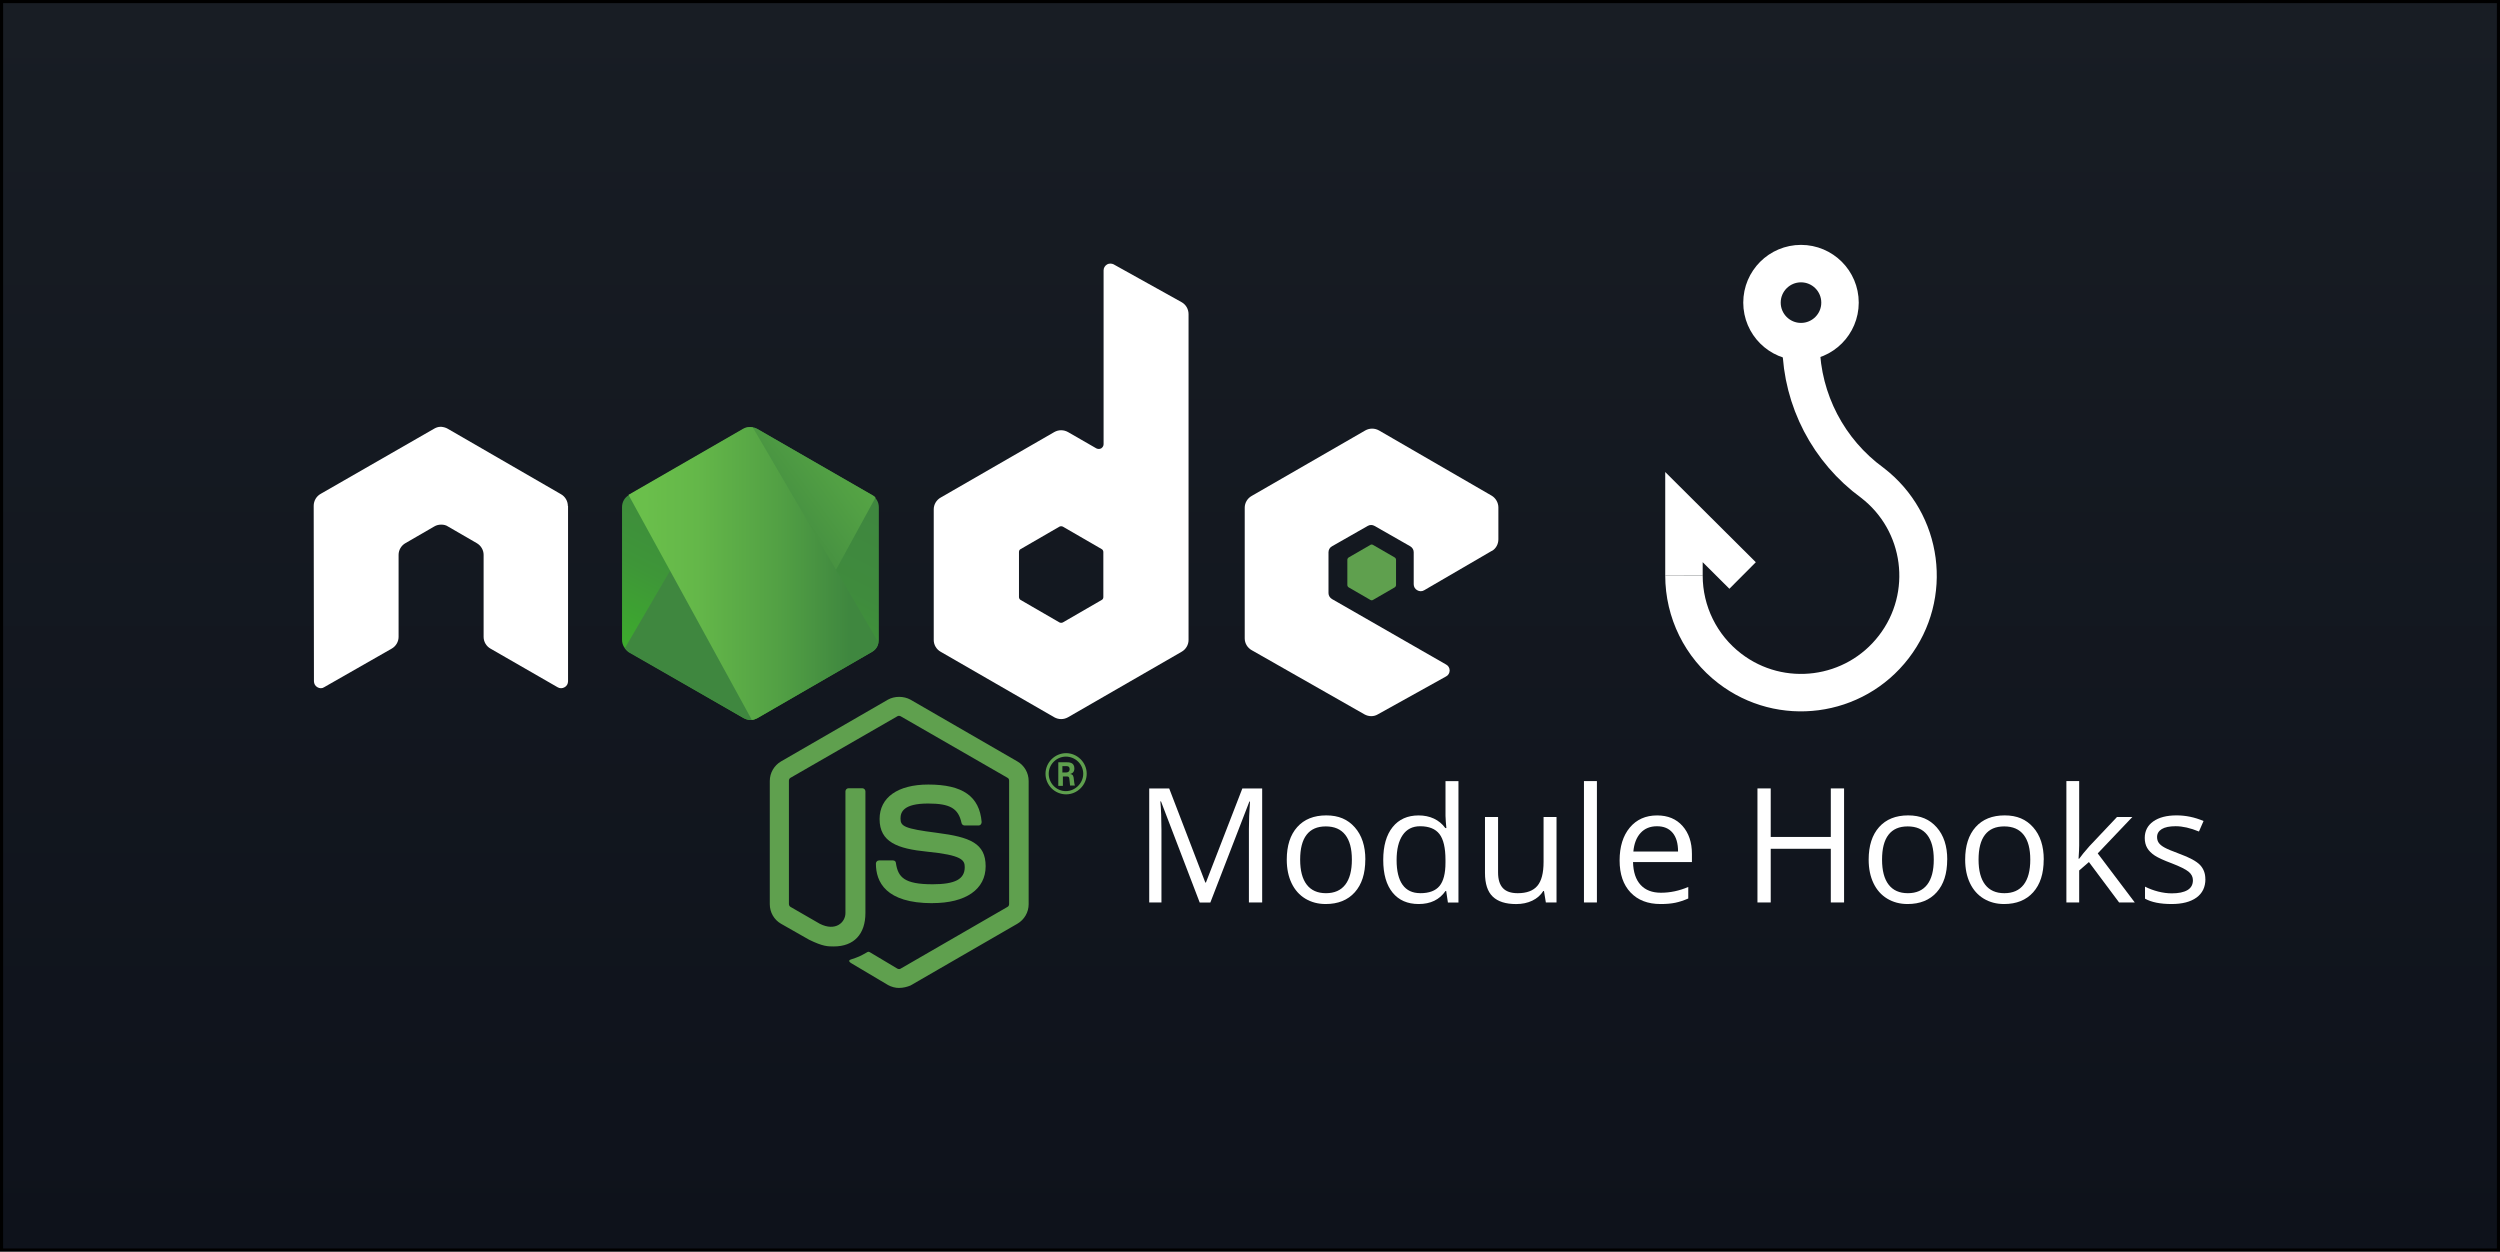 <?xml version="1.0" encoding="UTF-8"?>
<svg id="Layer_2" data-name="Layer 2" xmlns="http://www.w3.org/2000/svg" xmlns:xlink="http://www.w3.org/1999/xlink" viewBox="0 0 801 401">
  <rect x="0" y="0" width="801" height="401" fill="#333333" stroke="none"/>
  <defs>
    <linearGradient id="linear-gradient" x1="400.5" y1="553.5" x2="400.5" y2="153.5" gradientTransform="translate(0 -153)" gradientUnits="userSpaceOnUse">
      <stop offset="0" stop-color="#0e121b"/>
      <stop offset="1" stop-color="#181d24"/>
    </linearGradient>
    <clipPath id="clippath">
      <rect x="100.5" y="84.46" width="379.68" height="232.08" fill="none"/>
    </clipPath>
    <linearGradient id="linear-gradient-2" x1="534.77" y1="1040.99" x2="495.06" y2="1121.97" gradientTransform="translate(-193.52 -721.78) scale(.84)" gradientUnits="userSpaceOnUse">
      <stop offset="0" stop-color="#3f873f"/>
      <stop offset=".33" stop-color="#3f8b3d"/>
      <stop offset=".64" stop-color="#3e9638"/>
      <stop offset=".93" stop-color="#3da92e"/>
      <stop offset="1" stop-color="#3dae2b"/>
    </linearGradient>
    <linearGradient id="linear-gradient-3" x1="510.73" y1="1083.34" x2="622.11" y2="1001.04" gradientTransform="translate(-193.52 -721.78) scale(.84)" gradientUnits="userSpaceOnUse">
      <stop offset=".14" stop-color="#3f873f"/>
      <stop offset=".4" stop-color="#52a044"/>
      <stop offset=".71" stop-color="#64b749"/>
      <stop offset=".91" stop-color="#6abf4b"/>
    </linearGradient>
    <linearGradient id="linear-gradient-4" x1="466.95" y1="1078.01" x2="568.53" y2="1078.01" gradientTransform="translate(-193.52 -721.78) scale(.84)" gradientUnits="userSpaceOnUse">
      <stop offset=".09" stop-color="#6abf4b"/>
      <stop offset=".29" stop-color="#64b749"/>
      <stop offset=".6" stop-color="#52a044"/>
      <stop offset=".86" stop-color="#3f873f"/>
    </linearGradient>
  </defs>
  <g id="Layer_2-2" data-name="Layer 2-2">
    <g>
      <rect x=".5" y=".5" width="800" height="400" fill="url(#linear-gradient)" stroke="#000" stroke-miterlimit="10"/>
      <g clip-path="url(#clippath)">
        <g>
          <path d="M288.11,316.54c-1.28,0-2.49-.34-3.6-.94l-11.41-6.78c-1.72-.94-.86-1.28-.34-1.45,2.32-.77,2.74-.94,5.15-2.32.25-.17.59-.08.86.08l8.77,5.23c.34.17.77.17,1.01,0l34.25-19.79c.34-.17.52-.52.52-.94v-39.49c0-.42-.17-.77-.52-.94l-34.25-19.72c-.34-.17-.77-.17-1.01,0l-34.25,19.72c-.34.17-.52.59-.52.94v39.49c0,.34.17.77.52.94l9.36,5.4c5.05,2.57,8.23-.42,8.23-3.43v-38.98c0-.52.42-1.01,1.01-1.01h4.38c.52,0,1.01.42,1.01,1.01v38.98c0,6.78-3.69,10.7-10.13,10.7-1.97,0-3.5,0-7.89-2.14l-9.02-5.13c-2.24-1.28-3.6-3.68-3.6-6.26v-39.49c0-2.57,1.38-4.96,3.6-6.26l34.25-19.79c2.14-1.19,5.05-1.19,7.22,0l34.25,19.79c2.24,1.28,3.62,3.68,3.62,6.26v39.49c0,2.57-1.38,4.96-3.62,6.26l-34.25,19.79c-1.01.42-2.32.77-3.62.77h0v.02h.02Z" fill="#5fa04e"/>
          <path d="M298.75,289.38c-15.01,0-18.11-6.85-18.11-12.69,0-.52.42-1.01,1.01-1.01h4.46c.52,0,.94.34.94.86.69,4.54,2.66,6.78,11.75,6.78,7.22,0,10.3-1.63,10.3-5.49,0-2.24-.86-3.85-12.1-4.96-9.36-.94-15.18-3.01-15.18-10.45,0-6.93,5.84-11.05,15.62-11.05,10.99,0,16.39,3.77,17.08,12,0,.25-.08.52-.25.77-.17.17-.42.34-.69.34h-4.56c-.42,0-.86-.34-.94-.77-1.01-4.71-3.68-6.26-10.72-6.26-7.89,0-8.84,2.74-8.84,4.79,0,2.49,1.11,3.25,11.75,4.61,10.55,1.36,15.53,3.35,15.53,10.7s-6.28,11.81-17.08,11.81h0l.02.02h.01Z" fill="#5fa04e"/>
          <path d="M348.18,247.91c0,3.6-3.01,6.6-6.6,6.6s-6.6-2.91-6.6-6.6,3.08-6.6,6.6-6.6,6.6,2.91,6.6,6.6ZM336.01,247.91c0,3.08,2.49,5.57,5.49,5.57s5.57-2.57,5.57-5.57-2.49-5.49-5.57-5.49c-2.91,0-5.49,2.41-5.49,5.49ZM339.09,244.23h2.57c.86,0,2.57,0,2.57,1.97,0,1.36-.86,1.63-1.38,1.8,1.01.08,1.13.77,1.21,1.72.08.59.17,1.63.34,1.97h-1.55c0-.34-.25-2.24-.25-2.32-.08-.42-.25-.59-.77-.59h-1.28v3.01h-1.47v-7.54h0l.02-.02h-.01ZM340.47,247.49h1.13c.94,0,1.11-.69,1.11-1.01,0-1.01-.69-1.01-1.11-1.01h-1.21v2.07h.08v-.04h0Z" fill="#5fa04e"/>
          <path d="M181.94,162.09c0-1.53-.86-3.01-2.24-3.77l-36.3-20.98c-.59-.34-1.3-.52-1.97-.59h-.34c-.69,0-1.38.25-1.97.59l-36.37,20.89c-1.38.77-2.24,2.24-2.24,3.85l.08,56.21c0,.77.42,1.53,1.11,1.9.69.42,1.55.42,2.14,0l21.63-12.35c1.38-.77,2.24-2.24,2.24-3.77v-26.3c0-1.53.86-3.01,2.24-3.77l9.19-5.32c.69-.42,1.47-.59,2.24-.59s1.55.17,2.14.59l9.19,5.32c1.38.77,2.24,2.24,2.24,3.77v26.3c0,1.53.86,3.01,2.24,3.77l21.46,12.35c.69.42,1.55.42,2.24,0,.69-.34,1.11-1.11,1.11-1.9v-56.21h0l-.06.02h0Z" fill="#fff" fill-rule="evenodd"/>
          <path d="M356.86,84.71c-.69-.34-1.55-.34-2.14,0-.69.42-1.13,1.11-1.13,1.9v55.69c0,.52-.25,1.01-.77,1.36-.52.25-1.01.25-1.55,0l-9.09-5.23c-1.38-.77-3.01-.77-4.38,0l-36.39,20.98c-1.38.77-2.24,2.24-2.24,3.77v41.89c0,1.53.86,3.01,2.24,3.77l36.39,20.98c1.38.77,3.01.77,4.38,0l36.39-20.98c1.38-.77,2.24-2.24,2.24-3.77v-104.41c0-1.63-.86-3.08-2.24-3.85l-21.71-12.08v-.02h0ZM353.51,191.28c0,.42-.17.77-.52.94l-12.44,7.2c-.34.17-.77.17-1.11,0l-12.44-7.2c-.34-.17-.52-.59-.52-.94v-14.4c0-.42.17-.77.52-.94l12.44-7.2c.34-.17.77-.17,1.11,0l12.44,7.2c.34.17.52.59.52.94v14.4Z" fill="#fff" fill-rule="evenodd"/>
          <path d="M477.94,176.56c1.38-.77,2.14-2.24,2.14-3.77v-10.2c0-1.53-.86-3.01-2.14-3.77l-36.12-20.91c-1.38-.77-3.01-.77-4.38,0l-36.39,20.98c-1.38.77-2.24,2.24-2.24,3.77v41.89c0,1.53.86,3.01,2.24,3.77l36.12,20.56c1.38.77,3.01.77,4.29,0l21.88-12.16c.69-.34,1.13-1.11,1.13-1.9s-.42-1.53-1.13-1.9l-36.56-20.98c-.69-.42-1.13-1.11-1.13-1.9v-13.11c0-.77.42-1.53,1.13-1.9l11.41-6.51c.69-.42,1.55-.42,2.24,0l11.41,6.51c.69.42,1.11,1.11,1.11,1.9v10.28c0,.77.42,1.53,1.13,1.9.69.42,1.55.42,2.24,0l21.63-12.6h0v.04h0Z" fill="#fff" fill-rule="evenodd"/>
          <path d="M439.06,174.59c.25-.17.59-.17.86,0l6.95,4.02c.25.17.42.42.42.77v8.04c0,.34-.17.59-.42.77l-6.95,4.02c-.25.17-.59.17-.86,0l-6.95-4.02c-.25-.17-.42-.42-.42-.77v-8.04c0-.34.17-.59.42-.77l6.95-4.02h0Z" fill="#5fa04e" fill-rule="evenodd"/>
          <path d="M242.66,137.43c-1.4-.78-3.06-.78-4.44,0l-36.74,21.21c-1.4.78-2.18,2.28-2.18,3.85v42.52c0,1.57.86,3.06,2.18,3.85l36.74,21.21c1.4.78,3.06.78,4.44,0l36.74-21.21c1.4-.78,2.18-2.28,2.18-3.85v-42.52c0-1.57-.86-3.06-2.18-3.85l-36.74-21.21h0Z" fill="url(#linear-gradient-2)"/>
          <path d="M279.5,158.64l-36.91-21.21c-.36-.17-.78-.36-1.13-.44l-41.27,70.72c.36.44.9,1.07,1.34,1.34l36.72,21c1.05.61,2.28.78,3.41.44l38.84-71.06c-.25-.36-.61-.61-.96-.78h-.04Z" fill="url(#linear-gradient-3)"/>
          <path d="M279.4,208.84c1.05-.61,1.99-1.76,1.99-3.14l-40.22-68.8c-1.05-.17-2.18-.08-3.14.52l-36.66,21.13,39.53,72.12c.52-.08,1.13-.25,1.67-.52l36.83-21.31h0Z" fill="url(#linear-gradient-4)"/>
        </g>
      </g>
      <g isolation="isolate">
        <path d="M384.38,289.15l-12.4-32.39h-.2c.23,2.57.35,5.62.35,9.15v23.25h-3.92v-36.54h6.4l11.57,30.14h.2l11.67-30.14h6.35v36.54h-4.25v-23.54c0-2.7.12-5.63.35-8.8h-.2l-12.5,32.34h-3.42Z" fill="#fff"/>
        <path d="M437.44,275.43c0,4.47-1.12,7.95-3.37,10.46s-5.36,3.76-9.32,3.76c-2.45,0-4.62-.58-6.52-1.72-1.9-1.15-3.37-2.8-4.4-4.95s-1.55-4.67-1.55-7.55c0-4.46,1.12-7.94,3.35-10.44,2.23-2.49,5.33-3.74,9.3-3.74s6.88,1.27,9.14,3.82,3.39,6,3.39,10.35ZM416.57,275.43c0,3.5.7,6.17,2.1,8,1.4,1.83,3.46,2.75,6.17,2.75s4.78-.91,6.19-2.74c1.41-1.83,2.11-4.5,2.11-8.01s-.7-6.13-2.11-7.94c-1.41-1.81-3.49-2.71-6.24-2.71s-4.77.89-6.15,2.67c-1.38,1.78-2.07,4.44-2.07,7.97Z" fill="#fff"/>
        <path d="M463.36,285.48h-.22c-1.92,2.78-4.78,4.17-8.6,4.17-3.58,0-6.37-1.22-8.36-3.67-1.99-2.45-2.99-5.93-2.99-10.45s1-8.02,3-10.52c2-2.5,4.78-3.75,8.35-3.75s6.57,1.35,8.55,4.05h.33l-.18-1.97-.1-1.92v-11.15h4.15v38.89h-3.38l-.55-3.67ZM455.06,286.18c2.83,0,4.89-.77,6.16-2.31s1.91-4.03,1.91-7.46v-.88c0-3.88-.65-6.65-1.94-8.31-1.29-1.66-3.35-2.49-6.19-2.49-2.43,0-4.3.95-5.59,2.84s-1.94,4.56-1.94,8.01.64,6.14,1.92,7.92,3.17,2.67,5.65,2.67Z" fill="#fff"/>
        <path d="M479.98,261.76v17.77c0,2.23.51,3.9,1.53,5,1.02,1.1,2.61,1.65,4.77,1.65,2.87,0,4.96-.78,6.29-2.35,1.33-1.57,1.99-4.12,1.99-7.67v-14.4h4.15v27.39h-3.42l-.6-3.67h-.22c-.85,1.35-2.03,2.38-3.54,3.1-1.51.72-3.23,1.08-5.16,1.08-3.33,0-5.83-.79-7.49-2.38-1.66-1.58-2.49-4.12-2.49-7.6v-17.92h4.2Z" fill="#fff"/>
        <path d="M511.65,289.15h-4.15v-38.89h4.15v38.89Z" fill="#fff"/>
        <path d="M532.02,289.65c-4.05,0-7.25-1.23-9.59-3.7s-3.51-5.89-3.51-10.27,1.09-7.92,3.26-10.52c2.17-2.6,5.09-3.9,8.76-3.9,3.43,0,6.15,1.13,8.15,3.39,2,2.26,3,5.24,3,8.94v2.62h-18.87c.08,3.22.9,5.66,2.44,7.32,1.54,1.67,3.71,2.5,6.51,2.5,2.95,0,5.87-.62,8.75-1.85v3.7c-1.47.63-2.85,1.09-4.16,1.36-1.31.27-2.89.41-4.74.41ZM530.9,264.73c-2.2,0-3.95.72-5.26,2.15-1.31,1.43-2.08,3.42-2.31,5.95h14.32c0-2.62-.58-4.62-1.75-6.01s-2.83-2.09-5-2.09Z" fill="#fff"/>
        <path d="M590.84,289.15h-4.25v-17.2h-19.25v17.2h-4.25v-36.54h4.25v15.55h19.25v-15.55h4.25v36.54Z" fill="#fff"/>
        <path d="M623.88,275.43c0,4.47-1.12,7.95-3.37,10.46s-5.36,3.76-9.32,3.76c-2.45,0-4.62-.58-6.52-1.72-1.9-1.15-3.37-2.8-4.4-4.95s-1.55-4.67-1.55-7.55c0-4.46,1.12-7.94,3.35-10.44,2.23-2.49,5.33-3.74,9.3-3.74s6.88,1.27,9.14,3.82,3.39,6,3.39,10.35ZM603.01,275.43c0,3.5.7,6.17,2.1,8,1.4,1.83,3.46,2.75,6.17,2.75s4.78-.91,6.19-2.74c1.41-1.83,2.11-4.5,2.11-8.01s-.7-6.13-2.11-7.94c-1.41-1.81-3.49-2.71-6.24-2.71s-4.77.89-6.15,2.67c-1.38,1.78-2.07,4.44-2.07,7.97Z" fill="#fff"/>
        <path d="M654.8,275.43c0,4.47-1.12,7.95-3.37,10.46s-5.36,3.76-9.32,3.76c-2.45,0-4.62-.58-6.52-1.72-1.9-1.15-3.37-2.8-4.4-4.95s-1.55-4.67-1.55-7.55c0-4.46,1.12-7.94,3.35-10.44,2.23-2.49,5.33-3.74,9.3-3.74s6.88,1.27,9.14,3.82,3.39,6,3.39,10.35ZM633.93,275.43c0,3.5.7,6.17,2.1,8,1.4,1.83,3.46,2.75,6.17,2.75s4.78-.91,6.19-2.74c1.41-1.83,2.11-4.5,2.11-8.01s-.7-6.13-2.11-7.94c-1.41-1.81-3.49-2.71-6.24-2.71s-4.77.89-6.15,2.67c-1.38,1.78-2.07,4.44-2.07,7.97Z" fill="#fff"/>
        <path d="M666.17,275.13c.72-1.02,1.81-2.35,3.27-4l8.85-9.37h4.92l-11.1,11.67,11.87,15.72h-5.02l-9.67-12.95-3.12,2.7v10.25h-4.1v-38.89h4.1v20.62c0,.92-.07,2.33-.2,4.25h.2Z" fill="#fff"/>
        <path d="M706.61,281.68c0,2.55-.95,4.52-2.85,5.9-1.9,1.38-4.57,2.07-8,2.07-3.63,0-6.47-.58-8.5-1.72v-3.85c1.32.67,2.73,1.19,4.24,1.58,1.51.38,2.96.57,4.36.57,2.17,0,3.83-.35,5-1.04s1.75-1.75,1.75-3.16c0-1.07-.46-1.98-1.39-2.74s-2.73-1.65-5.41-2.69c-2.55-.95-4.36-1.78-5.44-2.49-1.07-.71-1.87-1.51-2.4-2.41-.52-.9-.79-1.97-.79-3.22,0-2.23.91-4,2.72-5.29,1.82-1.29,4.31-1.94,7.47-1.94,2.95,0,5.83.6,8.65,1.8l-1.47,3.37c-2.75-1.13-5.24-1.7-7.47-1.7-1.97,0-3.45.31-4.45.92-1,.62-1.5,1.47-1.5,2.55,0,.73.19,1.36.56,1.88s.98,1.01,1.81,1.47c.83.47,2.43,1.14,4.8,2.02,3.25,1.18,5.44,2.38,6.59,3.57,1.14,1.2,1.71,2.71,1.71,4.52Z" fill="#fff"/>
      </g>
      <g>
        <circle cx="577.04" cy="96.96" r="12.5" fill="none" stroke="#fff" stroke-miterlimit="333.33" stroke-width="12"/>
        <path d="M577.04,109.46v1.37c.34,17.38,8.79,33.6,22.84,43.85,16.43,12.61,19.52,36.16,6.9,52.58-12.61,16.43-36.16,19.52-52.58,6.9-9.25-7.1-14.67-18.11-14.66-29.77" fill="none" stroke="#fff" stroke-miterlimit="333.33" stroke-width="12"/>
        <polyline points="558.33 184.39 539.54 165.68 539.54 184.39" fill="none" stroke="#fff" stroke-miterlimit="333.33" stroke-width="12"/>
      </g>
    </g>
  </g>
</svg>